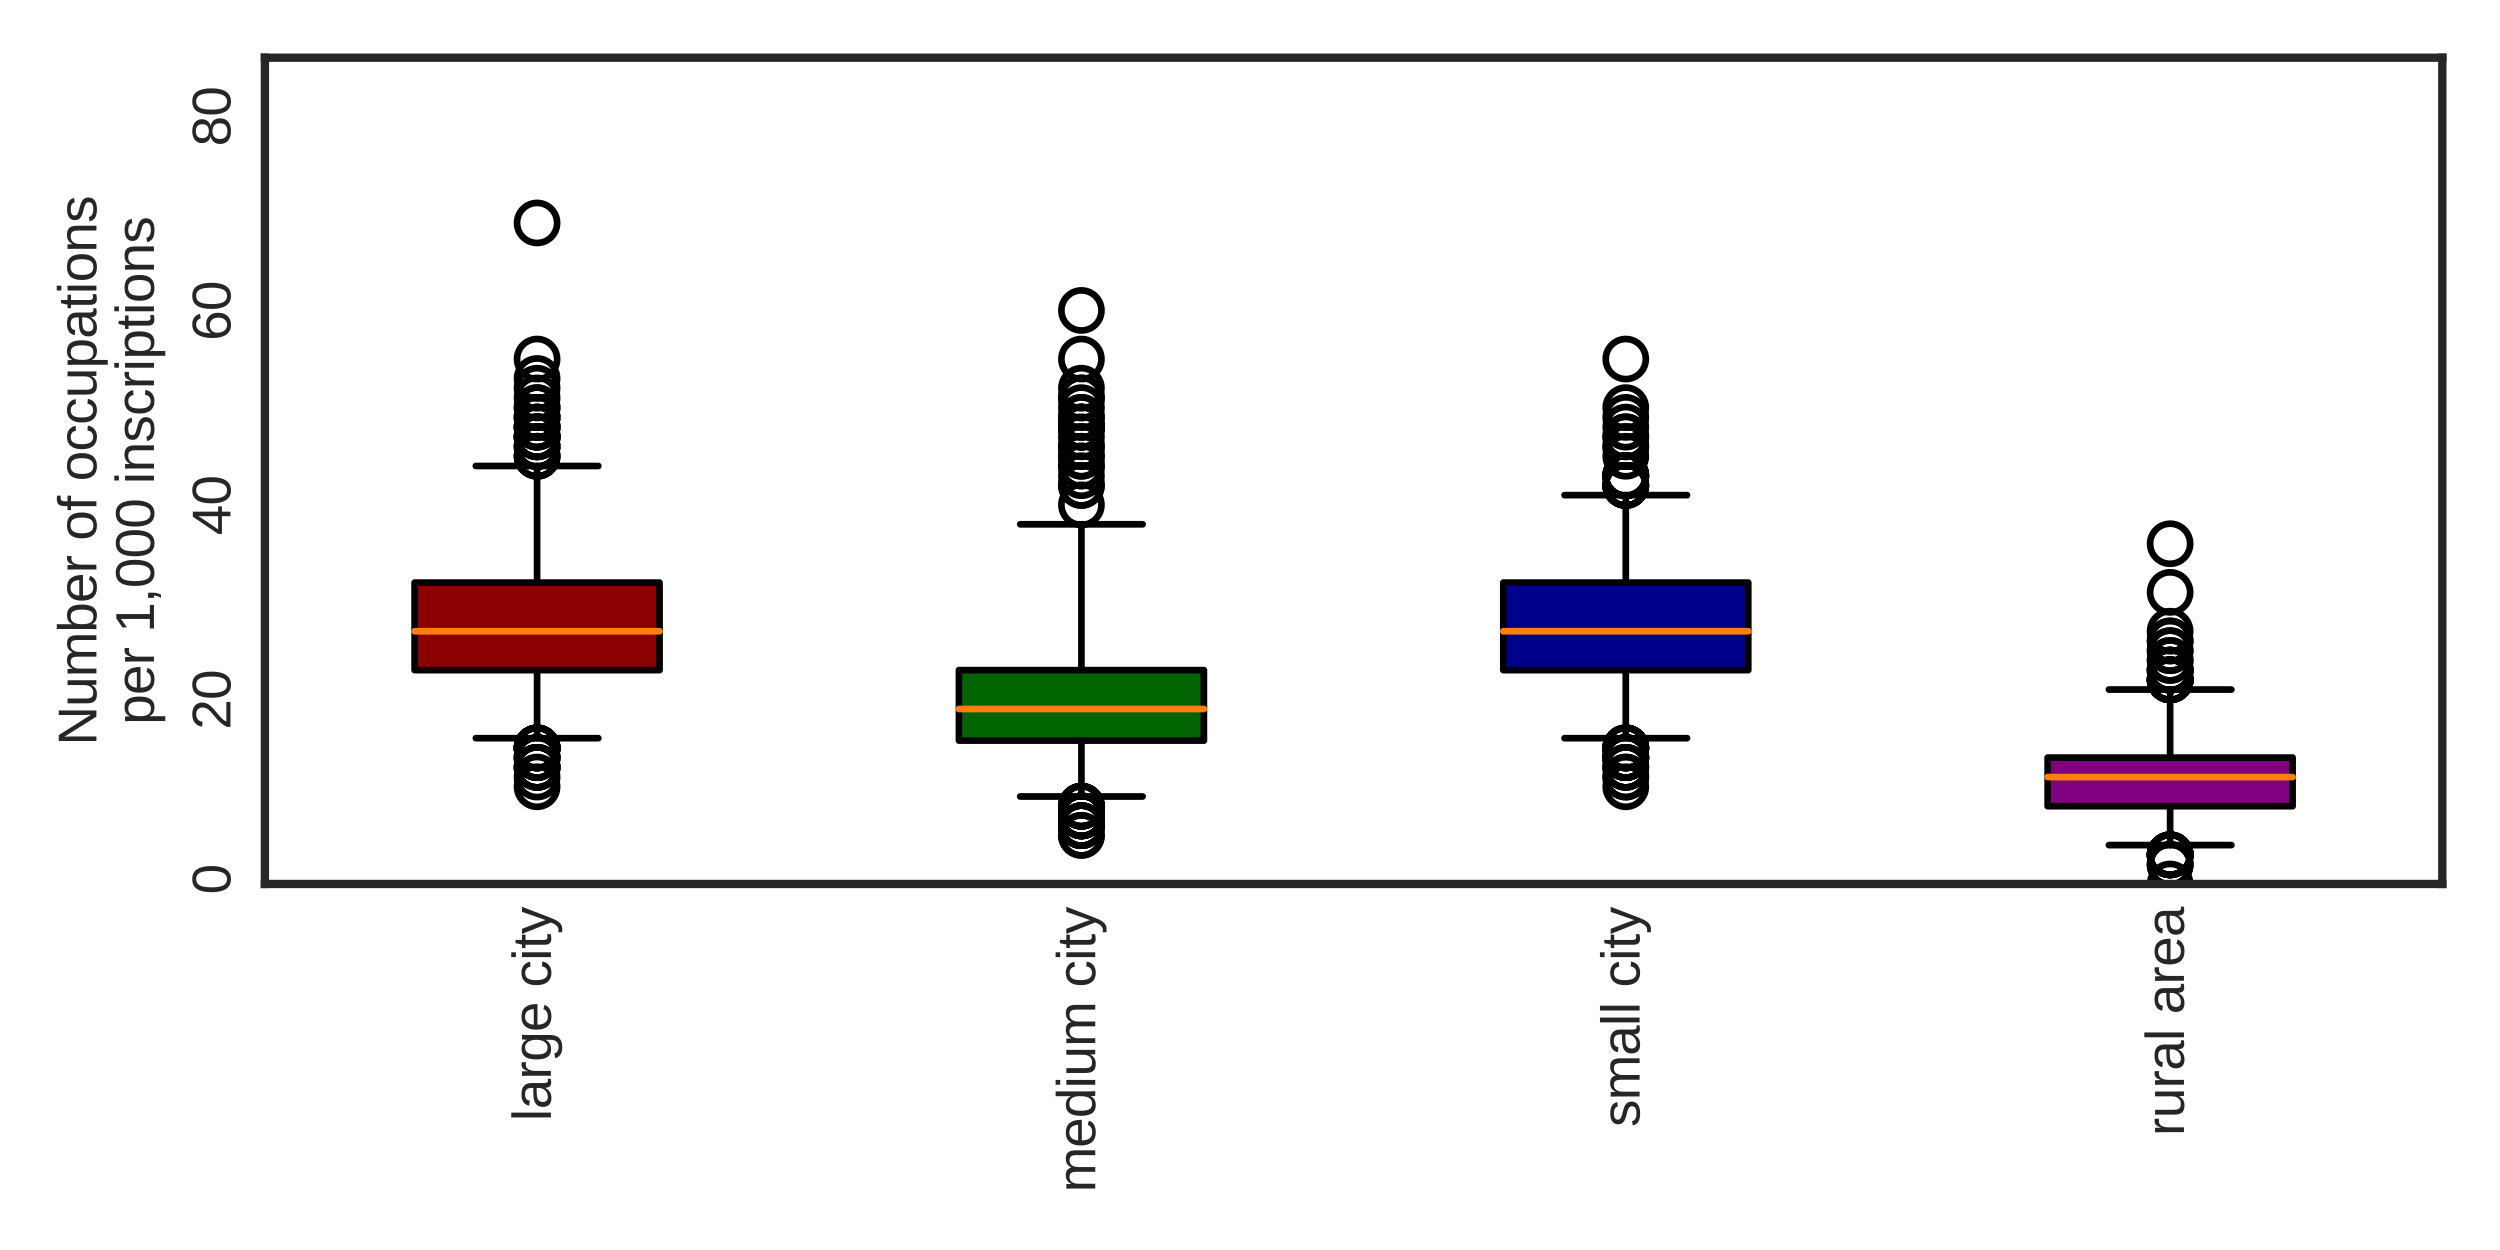 <?xml version="1.0" encoding="utf-8" standalone="no"?>
<!DOCTYPE svg PUBLIC "-//W3C//DTD SVG 1.1//EN"
  "http://www.w3.org/Graphics/SVG/1.1/DTD/svg11.dtd">
<svg height="187.2pt" version="1.1" viewBox="0 0 374.4 187.2" width="374.4pt" xmlns="http://www.w3.org/2000/svg" xmlns:xlink="http://www.w3.org/1999/xlink">
 <defs>
  <style type="text/css">*{stroke-linecap:butt;stroke-linejoin:round;}</style>
 </defs>
 <g id="figure_1">
  <g id="patch_1">
   <path d="M 0 187.2 
L 374.4 187.2 
L 374.4 0 
L 0 0 
z
" style="fill:#ffffff;"/>
  </g>
  <g id="axes_1">
   <g id="patch_2">
    <path d="M 39.672 132.386 
L 365.76 132.386 
L 365.76 8.64 
L 39.672 8.64 
z
" style="fill:#ffffff;"/>
   </g>
   <g id="matplotlib.axis_1">
    <g id="xtick_1">
     <g id="line2d_1"/>
     <g id="text_1">
      <!-- large city -->
      <g style="fill:#262626;" transform="translate(82.502 167.896)rotate(-90)scale(0.08 -0.08)">
       <defs>
        <path d="M 431 0 
L 431 4638 
L 994 4638 
L 994 0 
L 431 0 
z
" id="LiberationSans-6c" transform="scale(0.016)"/>
        <path d="M 1294 -63 
Q 784 -63 528 206 
Q 272 475 272 944 
Q 272 1469 617 1750 
Q 963 2031 1731 2050 
L 2491 2063 
L 2491 2247 
Q 2491 2659 2316 2837 
Q 2141 3016 1766 3016 
Q 1388 3016 1216 2887 
Q 1044 2759 1009 2478 
L 422 2531 
Q 566 3444 1778 3444 
Q 2416 3444 2737 3151 
Q 3059 2859 3059 2306 
L 3059 850 
Q 3059 600 3125 473 
Q 3191 347 3375 347 
Q 3456 347 3559 369 
L 3559 19 
Q 3347 -31 3125 -31 
Q 2813 -31 2670 133 
Q 2528 297 2509 647 
L 2491 647 
Q 2275 259 1989 98 
Q 1703 -63 1294 -63 
z
M 1422 359 
Q 1731 359 1972 500 
Q 2213 641 2352 886 
Q 2491 1131 2491 1391 
L 2491 1669 
L 1875 1656 
Q 1478 1650 1273 1575 
Q 1069 1500 959 1344 
Q 850 1188 850 934 
Q 850 659 998 509 
Q 1147 359 1422 359 
z
" id="LiberationSans-61" transform="scale(0.016)"/>
        <path d="M 444 0 
L 444 2594 
Q 444 2950 425 3381 
L 956 3381 
Q 981 2806 981 2691 
L 994 2691 
Q 1128 3125 1303 3284 
Q 1478 3444 1797 3444 
Q 1909 3444 2025 3413 
L 2025 2897 
Q 1913 2928 1725 2928 
Q 1375 2928 1190 2626 
Q 1006 2325 1006 1763 
L 1006 0 
L 444 0 
z
" id="LiberationSans-72" transform="scale(0.016)"/>
        <path d="M 1713 -1328 
Q 1159 -1328 831 -1111 
Q 503 -894 409 -494 
L 975 -413 
Q 1031 -647 1223 -773 
Q 1416 -900 1728 -900 
Q 2569 -900 2569 84 
L 2569 628 
L 2563 628 
Q 2403 303 2125 139 
Q 1847 -25 1475 -25 
Q 853 -25 561 387 
Q 269 800 269 1684 
Q 269 2581 583 3007 
Q 897 3434 1538 3434 
Q 1897 3434 2161 3270 
Q 2425 3106 2569 2803 
L 2575 2803 
Q 2575 2897 2587 3128 
Q 2600 3359 2613 3381 
L 3147 3381 
Q 3128 3213 3128 2681 
L 3128 97 
Q 3128 -1328 1713 -1328 
z
M 2569 1691 
Q 2569 2103 2456 2401 
Q 2344 2700 2139 2858 
Q 1934 3016 1675 3016 
Q 1244 3016 1047 2703 
Q 850 2391 850 1691 
Q 850 997 1034 694 
Q 1219 391 1666 391 
Q 1931 391 2137 547 
Q 2344 703 2456 995 
Q 2569 1288 2569 1691 
z
" id="LiberationSans-67" transform="scale(0.016)"/>
        <path d="M 863 1572 
Q 863 991 1103 675 
Q 1344 359 1806 359 
Q 2172 359 2392 506 
Q 2613 653 2691 878 
L 3184 738 
Q 2881 -63 1806 -63 
Q 1056 -63 664 384 
Q 272 831 272 1713 
Q 272 2550 664 2997 
Q 1056 3444 1784 3444 
Q 3275 3444 3275 1647 
L 3275 1572 
L 863 1572 
z
M 2694 2003 
Q 2647 2538 2422 2783 
Q 2197 3028 1775 3028 
Q 1366 3028 1127 2754 
Q 888 2481 869 2003 
L 2694 2003 
z
" id="LiberationSans-65" transform="scale(0.016)"/>
        <path id="LiberationSans-20" transform="scale(0.016)"/>
        <path d="M 859 1706 
Q 859 1031 1071 706 
Q 1284 381 1713 381 
Q 2013 381 2214 543 
Q 2416 706 2463 1044 
L 3031 1006 
Q 2966 519 2616 228 
Q 2266 -63 1728 -63 
Q 1019 -63 645 385 
Q 272 834 272 1694 
Q 272 2547 647 2995 
Q 1022 3444 1722 3444 
Q 2241 3444 2583 3175 
Q 2925 2906 3013 2434 
L 2434 2391 
Q 2391 2672 2212 2837 
Q 2034 3003 1706 3003 
Q 1259 3003 1059 2706 
Q 859 2409 859 1706 
z
" id="LiberationSans-63" transform="scale(0.016)"/>
        <path d="M 428 4100 
L 428 4638 
L 991 4638 
L 991 4100 
L 428 4100 
z
M 428 0 
L 428 3381 
L 991 3381 
L 991 0 
L 428 0 
z
" id="LiberationSans-69" transform="scale(0.016)"/>
        <path d="M 1731 25 
Q 1453 -50 1163 -50 
Q 488 -50 488 716 
L 488 2972 
L 97 2972 
L 97 3381 
L 509 3381 
L 675 4138 
L 1050 4138 
L 1050 3381 
L 1675 3381 
L 1675 2972 
L 1050 2972 
L 1050 838 
Q 1050 594 1129 495 
Q 1209 397 1406 397 
Q 1519 397 1731 441 
L 1731 25 
z
" id="LiberationSans-74" transform="scale(0.016)"/>
        <path d="M 597 -1328 
Q 366 -1328 209 -1294 
L 209 -872 
Q 328 -891 472 -891 
Q 997 -891 1303 -119 
L 1356 16 
L 16 3381 
L 616 3381 
L 1328 1513 
Q 1344 1469 1366 1408 
Q 1388 1347 1506 1000 
Q 1625 653 1634 613 
L 1853 1228 
L 2594 3381 
L 3188 3381 
L 1888 0 
Q 1678 -541 1497 -805 
Q 1316 -1069 1095 -1198 
Q 875 -1328 597 -1328 
z
" id="LiberationSans-79" transform="scale(0.016)"/>
       </defs>
       <use xlink:href="#LiberationSans-6c"/>
       <use x="22.217" xlink:href="#LiberationSans-61"/>
       <use x="77.832" xlink:href="#LiberationSans-72"/>
       <use x="111.133" xlink:href="#LiberationSans-67"/>
       <use x="166.748" xlink:href="#LiberationSans-65"/>
       <use x="222.363" xlink:href="#LiberationSans-20"/>
       <use x="250.146" xlink:href="#LiberationSans-63"/>
       <use x="300.146" xlink:href="#LiberationSans-69"/>
       <use x="322.363" xlink:href="#LiberationSans-74"/>
       <use x="350.146" xlink:href="#LiberationSans-79"/>
      </g>
     </g>
    </g>
    <g id="xtick_2">
     <g id="line2d_2"/>
     <g id="text_2">
      <!-- medium city -->
      <g style="fill:#262626;" transform="translate(164.024 178.56)rotate(-90)scale(0.08 -0.08)">
       <defs>
        <path d="M 2400 0 
L 2400 2144 
Q 2400 2634 2265 2821 
Q 2131 3009 1781 3009 
Q 1422 3009 1212 2734 
Q 1003 2459 1003 1959 
L 1003 0 
L 444 0 
L 444 2659 
Q 444 3250 425 3381 
L 956 3381 
Q 959 3366 962 3297 
Q 966 3228 970 3139 
Q 975 3050 981 2803 
L 991 2803 
Q 1172 3163 1406 3303 
Q 1641 3444 1978 3444 
Q 2363 3444 2586 3291 
Q 2809 3138 2897 2803 
L 2906 2803 
Q 3081 3144 3329 3294 
Q 3578 3444 3931 3444 
Q 4444 3444 4676 3166 
Q 4909 2888 4909 2253 
L 4909 0 
L 4353 0 
L 4353 2144 
Q 4353 2634 4218 2821 
Q 4084 3009 3734 3009 
Q 3366 3009 3161 2736 
Q 2956 2463 2956 1959 
L 2956 0 
L 2400 0 
z
" id="LiberationSans-6d" transform="scale(0.016)"/>
        <path d="M 2566 544 
Q 2409 219 2151 78 
Q 1894 -63 1513 -63 
Q 872 -63 570 368 
Q 269 800 269 1675 
Q 269 3444 1513 3444 
Q 1897 3444 2153 3303 
Q 2409 3163 2566 2856 
L 2572 2856 
L 2566 3234 
L 2566 4638 
L 3128 4638 
L 3128 697 
Q 3128 169 3147 0 
L 2609 0 
Q 2600 50 2589 231 
Q 2578 413 2578 544 
L 2566 544 
z
M 859 1694 
Q 859 984 1046 678 
Q 1234 372 1656 372 
Q 2134 372 2350 703 
Q 2566 1034 2566 1731 
Q 2566 2403 2350 2715 
Q 2134 3028 1663 3028 
Q 1238 3028 1048 2714 
Q 859 2400 859 1694 
z
" id="LiberationSans-64" transform="scale(0.016)"/>
        <path d="M 981 3381 
L 981 1238 
Q 981 903 1047 718 
Q 1113 534 1256 453 
Q 1400 372 1678 372 
Q 2084 372 2318 650 
Q 2553 928 2553 1422 
L 2553 3381 
L 3116 3381 
L 3116 722 
Q 3116 131 3134 0 
L 2603 0 
Q 2600 16 2597 84 
Q 2594 153 2589 242 
Q 2584 331 2578 578 
L 2569 578 
Q 2375 228 2120 82 
Q 1866 -63 1488 -63 
Q 931 -63 673 214 
Q 416 491 416 1128 
L 416 3381 
L 981 3381 
z
" id="LiberationSans-75" transform="scale(0.016)"/>
       </defs>
       <use xlink:href="#LiberationSans-6d"/>
       <use x="83.301" xlink:href="#LiberationSans-65"/>
       <use x="138.916" xlink:href="#LiberationSans-64"/>
       <use x="194.531" xlink:href="#LiberationSans-69"/>
       <use x="216.748" xlink:href="#LiberationSans-75"/>
       <use x="272.363" xlink:href="#LiberationSans-6d"/>
       <use x="355.664" xlink:href="#LiberationSans-20"/>
       <use x="383.447" xlink:href="#LiberationSans-63"/>
       <use x="433.447" xlink:href="#LiberationSans-69"/>
       <use x="455.664" xlink:href="#LiberationSans-74"/>
       <use x="483.447" xlink:href="#LiberationSans-79"/>
      </g>
     </g>
    </g>
    <g id="xtick_3">
     <g id="line2d_3"/>
     <g id="text_3">
      <!-- small city -->
      <g style="fill:#262626;" transform="translate(245.546 168.776)rotate(-90)scale(0.08 -0.08)">
       <defs>
        <path d="M 2969 934 
Q 2969 456 2608 196 
Q 2247 -63 1597 -63 
Q 966 -63 623 145 
Q 281 353 178 794 
L 675 891 
Q 747 619 972 492 
Q 1197 366 1597 366 
Q 2025 366 2223 497 
Q 2422 628 2422 891 
Q 2422 1091 2284 1216 
Q 2147 1341 1841 1422 
L 1438 1528 
Q 953 1653 748 1773 
Q 544 1894 428 2066 
Q 313 2238 313 2488 
Q 313 2950 642 3192 
Q 972 3434 1603 3434 
Q 2163 3434 2492 3237 
Q 2822 3041 2909 2606 
L 2403 2544 
Q 2356 2769 2151 2889 
Q 1947 3009 1603 3009 
Q 1222 3009 1040 2893 
Q 859 2778 859 2544 
Q 859 2400 934 2306 
Q 1009 2213 1156 2147 
Q 1303 2081 1775 1966 
Q 2222 1853 2419 1758 
Q 2616 1663 2730 1547 
Q 2844 1431 2906 1279 
Q 2969 1128 2969 934 
z
" id="LiberationSans-73" transform="scale(0.016)"/>
       </defs>
       <use xlink:href="#LiberationSans-73"/>
       <use x="50" xlink:href="#LiberationSans-6d"/>
       <use x="133.301" xlink:href="#LiberationSans-61"/>
       <use x="188.916" xlink:href="#LiberationSans-6c"/>
       <use x="211.133" xlink:href="#LiberationSans-6c"/>
       <use x="233.35" xlink:href="#LiberationSans-20"/>
       <use x="261.133" xlink:href="#LiberationSans-63"/>
       <use x="311.133" xlink:href="#LiberationSans-69"/>
       <use x="333.35" xlink:href="#LiberationSans-74"/>
       <use x="361.133" xlink:href="#LiberationSans-79"/>
      </g>
     </g>
    </g>
    <g id="xtick_4">
     <g id="line2d_4"/>
     <g id="text_4">
      <!-- rural area -->
      <g style="fill:#262626;" transform="translate(327.068 170.121)rotate(-90)scale(0.08 -0.08)">
       <use xlink:href="#LiberationSans-72"/>
       <use x="33.301" xlink:href="#LiberationSans-75"/>
       <use x="88.916" xlink:href="#LiberationSans-72"/>
       <use x="122.217" xlink:href="#LiberationSans-61"/>
       <use x="177.832" xlink:href="#LiberationSans-6c"/>
       <use x="200.049" xlink:href="#LiberationSans-20"/>
       <use x="227.832" xlink:href="#LiberationSans-61"/>
       <use x="283.447" xlink:href="#LiberationSans-72"/>
       <use x="316.748" xlink:href="#LiberationSans-65"/>
       <use x="372.363" xlink:href="#LiberationSans-61"/>
      </g>
     </g>
    </g>
   </g>
   <g id="matplotlib.axis_2">
    <g id="ytick_1">
     <g id="line2d_5"/>
     <g id="text_5">
      <!-- 0 -->
      <g style="fill:#262626;" transform="translate(34.512 133.936)rotate(-90)scale(0.08 -0.08)">
       <defs>
        <path d="M 3309 2203 
Q 3309 1100 2920 518 
Q 2531 -63 1772 -63 
Q 1013 -63 631 515 
Q 250 1094 250 2203 
Q 250 3338 620 3903 
Q 991 4469 1791 4469 
Q 2569 4469 2939 3897 
Q 3309 3325 3309 2203 
z
M 2738 2203 
Q 2738 3156 2517 3584 
Q 2297 4013 1791 4013 
Q 1272 4013 1045 3591 
Q 819 3169 819 2203 
Q 819 1266 1048 831 
Q 1278 397 1778 397 
Q 2275 397 2506 840 
Q 2738 1284 2738 2203 
z
" id="LiberationSans-30" transform="scale(0.016)"/>
       </defs>
       <use xlink:href="#LiberationSans-30"/>
      </g>
     </g>
    </g>
    <g id="ytick_2">
     <g id="line2d_6"/>
     <g id="text_6">
      <!-- 20 -->
      <g style="fill:#262626;" transform="translate(34.512 109.268)rotate(-90)scale(0.08 -0.08)">
       <defs>
        <path d="M 322 0 
L 322 397 
Q 481 763 711 1042 
Q 941 1322 1194 1548 
Q 1447 1775 1695 1969 
Q 1944 2163 2144 2356 
Q 2344 2550 2467 2762 
Q 2591 2975 2591 3244 
Q 2591 3606 2378 3806 
Q 2166 4006 1788 4006 
Q 1428 4006 1195 3811 
Q 963 3616 922 3263 
L 347 3316 
Q 409 3844 795 4156 
Q 1181 4469 1788 4469 
Q 2453 4469 2811 4155 
Q 3169 3841 3169 3263 
Q 3169 3006 3051 2753 
Q 2934 2500 2703 2247 
Q 2472 1994 1819 1463 
Q 1459 1169 1246 933 
Q 1034 697 941 478 
L 3238 478 
L 3238 0 
L 322 0 
z
" id="LiberationSans-32" transform="scale(0.016)"/>
       </defs>
       <use xlink:href="#LiberationSans-32"/>
       <use x="55.615" xlink:href="#LiberationSans-30"/>
      </g>
     </g>
    </g>
    <g id="ytick_3">
     <g id="line2d_7"/>
     <g id="text_7">
      <!-- 40 -->
      <g style="fill:#262626;" transform="translate(34.512 80.151)rotate(-90)scale(0.08 -0.08)">
       <defs>
        <path d="M 2753 997 
L 2753 0 
L 2222 0 
L 2222 997 
L 147 997 
L 147 1434 
L 2163 4403 
L 2753 4403 
L 2753 1441 
L 3372 1441 
L 3372 997 
L 2753 997 
z
M 2222 3769 
Q 2216 3750 2134 3603 
Q 2053 3456 2013 3397 
L 884 1734 
L 716 1503 
L 666 1441 
L 2222 1441 
L 2222 3769 
z
" id="LiberationSans-34" transform="scale(0.016)"/>
       </defs>
       <use xlink:href="#LiberationSans-34"/>
       <use x="55.615" xlink:href="#LiberationSans-30"/>
      </g>
     </g>
    </g>
    <g id="ytick_4">
     <g id="line2d_8"/>
     <g id="text_8">
      <!-- 60 -->
      <g style="fill:#262626;" transform="translate(34.512 51.035)rotate(-90)scale(0.08 -0.08)">
       <defs>
        <path d="M 3278 1441 
Q 3278 744 2900 340 
Q 2522 -63 1856 -63 
Q 1113 -63 719 490 
Q 325 1044 325 2100 
Q 325 3244 734 3856 
Q 1144 4469 1900 4469 
Q 2897 4469 3156 3572 
L 2619 3475 
Q 2453 4013 1894 4013 
Q 1413 4013 1148 3564 
Q 884 3116 884 2266 
Q 1038 2550 1316 2698 
Q 1594 2847 1953 2847 
Q 2563 2847 2920 2465 
Q 3278 2084 3278 1441 
z
M 2706 1416 
Q 2706 1894 2472 2153 
Q 2238 2413 1819 2413 
Q 1425 2413 1183 2183 
Q 941 1953 941 1550 
Q 941 1041 1192 716 
Q 1444 391 1838 391 
Q 2244 391 2475 664 
Q 2706 938 2706 1416 
z
" id="LiberationSans-36" transform="scale(0.016)"/>
       </defs>
       <use xlink:href="#LiberationSans-36"/>
       <use x="55.615" xlink:href="#LiberationSans-30"/>
      </g>
     </g>
    </g>
    <g id="ytick_5">
     <g id="line2d_9"/>
     <g id="text_9">
      <!-- 80 -->
      <g style="fill:#262626;" transform="translate(34.512 21.918)rotate(-90)scale(0.08 -0.08)">
       <defs>
        <path d="M 3281 1228 
Q 3281 619 2893 278 
Q 2506 -63 1781 -63 
Q 1075 -63 676 271 
Q 278 606 278 1222 
Q 278 1653 525 1947 
Q 772 2241 1156 2303 
L 1156 2316 
Q 797 2400 589 2681 
Q 381 2963 381 3341 
Q 381 3844 757 4156 
Q 1134 4469 1769 4469 
Q 2419 4469 2795 4162 
Q 3172 3856 3172 3334 
Q 3172 2956 2962 2675 
Q 2753 2394 2391 2322 
L 2391 2309 
Q 2813 2241 3047 1952 
Q 3281 1663 3281 1228 
z
M 2588 3303 
Q 2588 4050 1769 4050 
Q 1372 4050 1164 3862 
Q 956 3675 956 3303 
Q 956 2925 1170 2726 
Q 1384 2528 1775 2528 
Q 2172 2528 2380 2711 
Q 2588 2894 2588 3303 
z
M 2697 1281 
Q 2697 1691 2453 1898 
Q 2209 2106 1769 2106 
Q 1341 2106 1100 1882 
Q 859 1659 859 1269 
Q 859 359 1788 359 
Q 2247 359 2472 579 
Q 2697 800 2697 1281 
z
" id="LiberationSans-38" transform="scale(0.016)"/>
       </defs>
       <use xlink:href="#LiberationSans-38"/>
       <use x="55.615" xlink:href="#LiberationSans-30"/>
      </g>
     </g>
    </g>
    <g id="text_10">
     <!-- Number of occupations -->
     <g style="fill:#262626;" transform="translate(14.438 111.643)rotate(-90)scale(0.08 -0.08)">
      <defs>
       <path d="M 3381 0 
L 1025 3750 
L 1041 3447 
L 1056 2925 
L 1056 0 
L 525 0 
L 525 4403 
L 1219 4403 
L 3600 628 
Q 3563 1241 3563 1516 
L 3563 4403 
L 4100 4403 
L 4100 0 
L 3381 0 
z
" id="LiberationSans-4e" transform="scale(0.016)"/>
       <path d="M 3291 1706 
Q 3291 -63 2047 -63 
Q 1663 -63 1408 76 
Q 1153 216 994 525 
L 988 525 
Q 988 428 975 229 
Q 963 31 956 0 
L 413 0 
Q 431 169 431 697 
L 431 4638 
L 994 4638 
L 994 3316 
Q 994 3113 981 2838 
L 994 2838 
Q 1150 3163 1408 3303 
Q 1666 3444 2047 3444 
Q 2688 3444 2989 3012 
Q 3291 2581 3291 1706 
z
M 2700 1688 
Q 2700 2397 2512 2703 
Q 2325 3009 1903 3009 
Q 1428 3009 1211 2684 
Q 994 2359 994 1653 
Q 994 988 1206 670 
Q 1419 353 1897 353 
Q 2322 353 2511 667 
Q 2700 981 2700 1688 
z
" id="LiberationSans-62" transform="scale(0.016)"/>
       <path d="M 3291 1694 
Q 3291 806 2900 371 
Q 2509 -63 1766 -63 
Q 1025 -63 647 389 
Q 269 841 269 1694 
Q 269 3444 1784 3444 
Q 2559 3444 2925 3017 
Q 3291 2591 3291 1694 
z
M 2700 1694 
Q 2700 2394 2492 2711 
Q 2284 3028 1794 3028 
Q 1300 3028 1079 2704 
Q 859 2381 859 1694 
Q 859 1025 1076 689 
Q 1294 353 1759 353 
Q 2266 353 2483 678 
Q 2700 1003 2700 1694 
z
" id="LiberationSans-6f" transform="scale(0.016)"/>
       <path d="M 1128 2972 
L 1128 0 
L 566 0 
L 566 2972 
L 91 2972 
L 91 3381 
L 566 3381 
L 566 3763 
Q 566 4225 769 4428 
Q 972 4631 1391 4631 
Q 1625 4631 1788 4594 
L 1788 4166 
Q 1647 4191 1538 4191 
Q 1322 4191 1225 4081 
Q 1128 3972 1128 3684 
L 1128 3381 
L 1788 3381 
L 1788 2972 
L 1128 2972 
z
" id="LiberationSans-66" transform="scale(0.016)"/>
       <path d="M 3291 1706 
Q 3291 -63 2047 -63 
Q 1266 -63 997 525 
L 981 525 
Q 994 500 994 -6 
L 994 -1328 
L 431 -1328 
L 431 2691 
Q 431 3213 413 3381 
L 956 3381 
Q 959 3369 965 3292 
Q 972 3216 980 3056 
Q 988 2897 988 2838 
L 1000 2838 
Q 1150 3150 1397 3295 
Q 1644 3441 2047 3441 
Q 2672 3441 2981 3022 
Q 3291 2603 3291 1706 
z
M 2700 1694 
Q 2700 2400 2509 2703 
Q 2319 3006 1903 3006 
Q 1569 3006 1380 2865 
Q 1191 2725 1092 2426 
Q 994 2128 994 1650 
Q 994 984 1206 668 
Q 1419 353 1897 353 
Q 2316 353 2508 661 
Q 2700 969 2700 1694 
z
" id="LiberationSans-70" transform="scale(0.016)"/>
       <path d="M 2578 0 
L 2578 2144 
Q 2578 2478 2512 2662 
Q 2447 2847 2303 2928 
Q 2159 3009 1881 3009 
Q 1475 3009 1240 2731 
Q 1006 2453 1006 1959 
L 1006 0 
L 444 0 
L 444 2659 
Q 444 3250 425 3381 
L 956 3381 
Q 959 3366 962 3297 
Q 966 3228 970 3139 
Q 975 3050 981 2803 
L 991 2803 
Q 1184 3153 1439 3298 
Q 1694 3444 2072 3444 
Q 2628 3444 2886 3167 
Q 3144 2891 3144 2253 
L 3144 0 
L 2578 0 
z
" id="LiberationSans-6e" transform="scale(0.016)"/>
      </defs>
      <use xlink:href="#LiberationSans-4e"/>
      <use x="72.217" xlink:href="#LiberationSans-75"/>
      <use x="127.832" xlink:href="#LiberationSans-6d"/>
      <use x="211.133" xlink:href="#LiberationSans-62"/>
      <use x="266.748" xlink:href="#LiberationSans-65"/>
      <use x="322.363" xlink:href="#LiberationSans-72"/>
      <use x="355.664" xlink:href="#LiberationSans-20"/>
      <use x="383.447" xlink:href="#LiberationSans-6f"/>
      <use x="439.062" xlink:href="#LiberationSans-66"/>
      <use x="466.846" xlink:href="#LiberationSans-20"/>
      <use x="494.629" xlink:href="#LiberationSans-6f"/>
      <use x="550.244" xlink:href="#LiberationSans-63"/>
      <use x="600.244" xlink:href="#LiberationSans-63"/>
      <use x="650.244" xlink:href="#LiberationSans-75"/>
      <use x="705.859" xlink:href="#LiberationSans-70"/>
      <use x="761.475" xlink:href="#LiberationSans-61"/>
      <use x="817.09" xlink:href="#LiberationSans-74"/>
      <use x="844.873" xlink:href="#LiberationSans-69"/>
      <use x="867.09" xlink:href="#LiberationSans-6f"/>
      <use x="922.705" xlink:href="#LiberationSans-6e"/>
      <use x="978.32" xlink:href="#LiberationSans-73"/>
     </g>
     <!-- per 1,000 inscriptions -->
     <g style="fill:#262626;" transform="translate(23.055 108.532)rotate(-90)scale(0.08 -0.08)">
      <defs>
       <path d="M 488 0 
L 488 478 
L 1609 478 
L 1609 3866 
L 616 3156 
L 616 3688 
L 1656 4403 
L 2175 4403 
L 2175 478 
L 3247 478 
L 3247 0 
L 488 0 
z
" id="LiberationSans-31" transform="scale(0.016)"/>
       <path d="M 1203 684 
L 1203 159 
Q 1203 -172 1143 -394 
Q 1084 -616 959 -819 
L 575 -819 
Q 869 -394 869 0 
L 594 0 
L 594 684 
L 1203 684 
z
" id="LiberationSans-2c" transform="scale(0.016)"/>
      </defs>
      <use xlink:href="#LiberationSans-70"/>
      <use x="55.615" xlink:href="#LiberationSans-65"/>
      <use x="111.23" xlink:href="#LiberationSans-72"/>
      <use x="144.531" xlink:href="#LiberationSans-20"/>
      <use x="172.314" xlink:href="#LiberationSans-31"/>
      <use x="227.93" xlink:href="#LiberationSans-2c"/>
      <use x="255.713" xlink:href="#LiberationSans-30"/>
      <use x="311.328" xlink:href="#LiberationSans-30"/>
      <use x="366.943" xlink:href="#LiberationSans-30"/>
      <use x="422.559" xlink:href="#LiberationSans-20"/>
      <use x="450.342" xlink:href="#LiberationSans-69"/>
      <use x="472.559" xlink:href="#LiberationSans-6e"/>
      <use x="528.174" xlink:href="#LiberationSans-73"/>
      <use x="578.174" xlink:href="#LiberationSans-63"/>
      <use x="628.174" xlink:href="#LiberationSans-72"/>
      <use x="661.475" xlink:href="#LiberationSans-69"/>
      <use x="683.691" xlink:href="#LiberationSans-70"/>
      <use x="739.307" xlink:href="#LiberationSans-74"/>
      <use x="767.09" xlink:href="#LiberationSans-69"/>
      <use x="789.307" xlink:href="#LiberationSans-6f"/>
      <use x="844.922" xlink:href="#LiberationSans-6e"/>
      <use x="900.537" xlink:href="#LiberationSans-73"/>
     </g>
    </g>
   </g>
   <g id="line2d_10">
    <path clip-path="url(#p98523f6344)" d="M 80.433 100.358 
L 80.433 110.549 
" style="fill:none;stroke:#000000;stroke-linecap:round;"/>
   </g>
   <g id="line2d_11">
    <path clip-path="url(#p98523f6344)" d="M 80.433 87.255 
L 80.433 69.785 
" style="fill:none;stroke:#000000;stroke-linecap:round;"/>
   </g>
   <g id="line2d_12">
    <path clip-path="url(#p98523f6344)" d="M 71.262 110.549 
L 89.604 110.549 
" style="fill:none;stroke:#000000;stroke-linecap:round;"/>
   </g>
   <g id="line2d_13">
    <path clip-path="url(#p98523f6344)" d="M 71.262 69.785 
L 89.604 69.785 
" style="fill:none;stroke:#000000;stroke-linecap:round;"/>
   </g>
   <g id="line2d_14">
    <defs>
     <path d="M 0 3 
C 0.796 3 1.559 2.684 2.121 2.121 
C 2.684 1.559 3 0.796 3 0 
C 3 -0.796 2.684 -1.559 2.121 -2.121 
C 1.559 -2.684 0.796 -3 0 -3 
C -0.796 -3 -1.559 -2.684 -2.121 -2.121 
C -2.684 -1.559 -3 -0.796 -3 0 
C -3 0.796 -2.684 1.559 -2.121 2.121 
C -1.559 2.684 -0.796 3 0 3 
z
" id="m9f5cc000c3" style="stroke:#000000;"/>
    </defs>
    <g clip-path="url(#p98523f6344)">
     <use style="fill-opacity:0;stroke:#000000;" x="80.433" xlink:href="#m9f5cc000c3" y="113.46"/>
     <use style="fill-opacity:0;stroke:#000000;" x="80.433" xlink:href="#m9f5cc000c3" y="112.005"/>
     <use style="fill-opacity:0;stroke:#000000;" x="80.433" xlink:href="#m9f5cc000c3" y="112.005"/>
     <use style="fill-opacity:0;stroke:#000000;" x="80.433" xlink:href="#m9f5cc000c3" y="113.46"/>
     <use style="fill-opacity:0;stroke:#000000;" x="80.433" xlink:href="#m9f5cc000c3" y="112.005"/>
     <use style="fill-opacity:0;stroke:#000000;" x="80.433" xlink:href="#m9f5cc000c3" y="114.916"/>
     <use style="fill-opacity:0;stroke:#000000;" x="80.433" xlink:href="#m9f5cc000c3" y="113.46"/>
     <use style="fill-opacity:0;stroke:#000000;" x="80.433" xlink:href="#m9f5cc000c3" y="112.005"/>
     <use style="fill-opacity:0;stroke:#000000;" x="80.433" xlink:href="#m9f5cc000c3" y="113.46"/>
     <use style="fill-opacity:0;stroke:#000000;" x="80.433" xlink:href="#m9f5cc000c3" y="112.005"/>
     <use style="fill-opacity:0;stroke:#000000;" x="80.433" xlink:href="#m9f5cc000c3" y="116.372"/>
     <use style="fill-opacity:0;stroke:#000000;" x="80.433" xlink:href="#m9f5cc000c3" y="112.005"/>
     <use style="fill-opacity:0;stroke:#000000;" x="80.433" xlink:href="#m9f5cc000c3" y="114.916"/>
     <use style="fill-opacity:0;stroke:#000000;" x="80.433" xlink:href="#m9f5cc000c3" y="112.005"/>
     <use style="fill-opacity:0;stroke:#000000;" x="80.433" xlink:href="#m9f5cc000c3" y="112.005"/>
     <use style="fill-opacity:0;stroke:#000000;" x="80.433" xlink:href="#m9f5cc000c3" y="114.916"/>
     <use style="fill-opacity:0;stroke:#000000;" x="80.433" xlink:href="#m9f5cc000c3" y="117.828"/>
     <use style="fill-opacity:0;stroke:#000000;" x="80.433" xlink:href="#m9f5cc000c3" y="114.916"/>
     <use style="fill-opacity:0;stroke:#000000;" x="80.433" xlink:href="#m9f5cc000c3" y="58.139"/>
     <use style="fill-opacity:0;stroke:#000000;" x="80.433" xlink:href="#m9f5cc000c3" y="63.962"/>
     <use style="fill-opacity:0;stroke:#000000;" x="80.433" xlink:href="#m9f5cc000c3" y="63.962"/>
     <use style="fill-opacity:0;stroke:#000000;" x="80.433" xlink:href="#m9f5cc000c3" y="59.594"/>
     <use style="fill-opacity:0;stroke:#000000;" x="80.433" xlink:href="#m9f5cc000c3" y="65.418"/>
     <use style="fill-opacity:0;stroke:#000000;" x="80.433" xlink:href="#m9f5cc000c3" y="66.874"/>
     <use style="fill-opacity:0;stroke:#000000;" x="80.433" xlink:href="#m9f5cc000c3" y="63.962"/>
     <use style="fill-opacity:0;stroke:#000000;" x="80.433" xlink:href="#m9f5cc000c3" y="68.329"/>
     <use style="fill-opacity:0;stroke:#000000;" x="80.433" xlink:href="#m9f5cc000c3" y="62.506"/>
     <use style="fill-opacity:0;stroke:#000000;" x="80.433" xlink:href="#m9f5cc000c3" y="68.329"/>
     <use style="fill-opacity:0;stroke:#000000;" x="80.433" xlink:href="#m9f5cc000c3" y="65.418"/>
     <use style="fill-opacity:0;stroke:#000000;" x="80.433" xlink:href="#m9f5cc000c3" y="61.05"/>
     <use style="fill-opacity:0;stroke:#000000;" x="80.433" xlink:href="#m9f5cc000c3" y="65.418"/>
     <use style="fill-opacity:0;stroke:#000000;" x="80.433" xlink:href="#m9f5cc000c3" y="56.683"/>
     <use style="fill-opacity:0;stroke:#000000;" x="80.433" xlink:href="#m9f5cc000c3" y="65.418"/>
     <use style="fill-opacity:0;stroke:#000000;" x="80.433" xlink:href="#m9f5cc000c3" y="66.874"/>
     <use style="fill-opacity:0;stroke:#000000;" x="80.433" xlink:href="#m9f5cc000c3" y="68.329"/>
     <use style="fill-opacity:0;stroke:#000000;" x="80.433" xlink:href="#m9f5cc000c3" y="62.506"/>
     <use style="fill-opacity:0;stroke:#000000;" x="80.433" xlink:href="#m9f5cc000c3" y="66.874"/>
     <use style="fill-opacity:0;stroke:#000000;" x="80.433" xlink:href="#m9f5cc000c3" y="63.962"/>
     <use style="fill-opacity:0;stroke:#000000;" x="80.433" xlink:href="#m9f5cc000c3" y="53.771"/>
     <use style="fill-opacity:0;stroke:#000000;" x="80.433" xlink:href="#m9f5cc000c3" y="62.506"/>
     <use style="fill-opacity:0;stroke:#000000;" x="80.433" xlink:href="#m9f5cc000c3" y="33.389"/>
     <use style="fill-opacity:0;stroke:#000000;" x="80.433" xlink:href="#m9f5cc000c3" y="65.418"/>
     <use style="fill-opacity:0;stroke:#000000;" x="80.433" xlink:href="#m9f5cc000c3" y="61.05"/>
    </g>
   </g>
   <g id="line2d_15">
    <path clip-path="url(#p98523f6344)" d="M 161.955 110.913 
L 161.955 119.284 
" style="fill:none;stroke:#000000;stroke-linecap:round;"/>
   </g>
   <g id="line2d_16">
    <path clip-path="url(#p98523f6344)" d="M 161.955 100.358 
L 161.955 78.52 
" style="fill:none;stroke:#000000;stroke-linecap:round;"/>
   </g>
   <g id="line2d_17">
    <path clip-path="url(#p98523f6344)" d="M 152.784 119.284 
L 171.126 119.284 
" style="fill:none;stroke:#000000;stroke-linecap:round;"/>
   </g>
   <g id="line2d_18">
    <path clip-path="url(#p98523f6344)" d="M 152.784 78.52 
L 171.126 78.52 
" style="fill:none;stroke:#000000;stroke-linecap:round;"/>
   </g>
   <g id="line2d_19">
    <g clip-path="url(#p98523f6344)">
     <use style="fill-opacity:0;stroke:#000000;" x="161.955" xlink:href="#m9f5cc000c3" y="123.651"/>
     <use style="fill-opacity:0;stroke:#000000;" x="161.955" xlink:href="#m9f5cc000c3" y="120.74"/>
     <use style="fill-opacity:0;stroke:#000000;" x="161.955" xlink:href="#m9f5cc000c3" y="120.74"/>
     <use style="fill-opacity:0;stroke:#000000;" x="161.955" xlink:href="#m9f5cc000c3" y="120.74"/>
     <use style="fill-opacity:0;stroke:#000000;" x="161.955" xlink:href="#m9f5cc000c3" y="122.195"/>
     <use style="fill-opacity:0;stroke:#000000;" x="161.955" xlink:href="#m9f5cc000c3" y="123.651"/>
     <use style="fill-opacity:0;stroke:#000000;" x="161.955" xlink:href="#m9f5cc000c3" y="125.107"/>
     <use style="fill-opacity:0;stroke:#000000;" x="161.955" xlink:href="#m9f5cc000c3" y="123.651"/>
     <use style="fill-opacity:0;stroke:#000000;" x="161.955" xlink:href="#m9f5cc000c3" y="122.195"/>
     <use style="fill-opacity:0;stroke:#000000;" x="161.955" xlink:href="#m9f5cc000c3" y="120.74"/>
     <use style="fill-opacity:0;stroke:#000000;" x="161.955" xlink:href="#m9f5cc000c3" y="122.195"/>
     <use style="fill-opacity:0;stroke:#000000;" x="161.955" xlink:href="#m9f5cc000c3" y="120.74"/>
     <use style="fill-opacity:0;stroke:#000000;" x="161.955" xlink:href="#m9f5cc000c3" y="120.74"/>
     <use style="fill-opacity:0;stroke:#000000;" x="161.955" xlink:href="#m9f5cc000c3" y="122.195"/>
     <use style="fill-opacity:0;stroke:#000000;" x="161.955" xlink:href="#m9f5cc000c3" y="123.651"/>
     <use style="fill-opacity:0;stroke:#000000;" x="161.955" xlink:href="#m9f5cc000c3" y="122.195"/>
     <use style="fill-opacity:0;stroke:#000000;" x="161.955" xlink:href="#m9f5cc000c3" y="125.107"/>
     <use style="fill-opacity:0;stroke:#000000;" x="161.955" xlink:href="#m9f5cc000c3" y="122.195"/>
     <use style="fill-opacity:0;stroke:#000000;" x="161.955" xlink:href="#m9f5cc000c3" y="123.651"/>
     <use style="fill-opacity:0;stroke:#000000;" x="161.955" xlink:href="#m9f5cc000c3" y="61.05"/>
     <use style="fill-opacity:0;stroke:#000000;" x="161.955" xlink:href="#m9f5cc000c3" y="65.418"/>
     <use style="fill-opacity:0;stroke:#000000;" x="161.955" xlink:href="#m9f5cc000c3" y="59.594"/>
     <use style="fill-opacity:0;stroke:#000000;" x="161.955" xlink:href="#m9f5cc000c3" y="59.594"/>
     <use style="fill-opacity:0;stroke:#000000;" x="161.955" xlink:href="#m9f5cc000c3" y="63.962"/>
     <use style="fill-opacity:0;stroke:#000000;" x="161.955" xlink:href="#m9f5cc000c3" y="62.506"/>
     <use style="fill-opacity:0;stroke:#000000;" x="161.955" xlink:href="#m9f5cc000c3" y="62.506"/>
     <use style="fill-opacity:0;stroke:#000000;" x="161.955" xlink:href="#m9f5cc000c3" y="63.962"/>
     <use style="fill-opacity:0;stroke:#000000;" x="161.955" xlink:href="#m9f5cc000c3" y="72.697"/>
     <use style="fill-opacity:0;stroke:#000000;" x="161.955" xlink:href="#m9f5cc000c3" y="63.962"/>
     <use style="fill-opacity:0;stroke:#000000;" x="161.955" xlink:href="#m9f5cc000c3" y="63.962"/>
     <use style="fill-opacity:0;stroke:#000000;" x="161.955" xlink:href="#m9f5cc000c3" y="53.771"/>
     <use style="fill-opacity:0;stroke:#000000;" x="161.955" xlink:href="#m9f5cc000c3" y="69.785"/>
     <use style="fill-opacity:0;stroke:#000000;" x="161.955" xlink:href="#m9f5cc000c3" y="68.329"/>
     <use style="fill-opacity:0;stroke:#000000;" x="161.955" xlink:href="#m9f5cc000c3" y="63.962"/>
     <use style="fill-opacity:0;stroke:#000000;" x="161.955" xlink:href="#m9f5cc000c3" y="66.874"/>
     <use style="fill-opacity:0;stroke:#000000;" x="161.955" xlink:href="#m9f5cc000c3" y="72.697"/>
     <use style="fill-opacity:0;stroke:#000000;" x="161.955" xlink:href="#m9f5cc000c3" y="68.329"/>
     <use style="fill-opacity:0;stroke:#000000;" x="161.955" xlink:href="#m9f5cc000c3" y="75.609"/>
     <use style="fill-opacity:0;stroke:#000000;" x="161.955" xlink:href="#m9f5cc000c3" y="71.241"/>
     <use style="fill-opacity:0;stroke:#000000;" x="161.955" xlink:href="#m9f5cc000c3" y="69.785"/>
     <use style="fill-opacity:0;stroke:#000000;" x="161.955" xlink:href="#m9f5cc000c3" y="58.139"/>
     <use style="fill-opacity:0;stroke:#000000;" x="161.955" xlink:href="#m9f5cc000c3" y="46.492"/>
     <use style="fill-opacity:0;stroke:#000000;" x="161.955" xlink:href="#m9f5cc000c3" y="66.874"/>
     <use style="fill-opacity:0;stroke:#000000;" x="161.955" xlink:href="#m9f5cc000c3" y="63.962"/>
    </g>
   </g>
   <g id="line2d_20">
    <path clip-path="url(#p98523f6344)" d="M 243.477 100.358 
L 243.477 110.549 
" style="fill:none;stroke:#000000;stroke-linecap:round;"/>
   </g>
   <g id="line2d_21">
    <path clip-path="url(#p98523f6344)" d="M 243.477 87.255 
L 243.477 74.153 
" style="fill:none;stroke:#000000;stroke-linecap:round;"/>
   </g>
   <g id="line2d_22">
    <path clip-path="url(#p98523f6344)" d="M 234.306 110.549 
L 252.648 110.549 
" style="fill:none;stroke:#000000;stroke-linecap:round;"/>
   </g>
   <g id="line2d_23">
    <path clip-path="url(#p98523f6344)" d="M 234.306 74.153 
L 252.648 74.153 
" style="fill:none;stroke:#000000;stroke-linecap:round;"/>
   </g>
   <g id="line2d_24">
    <g clip-path="url(#p98523f6344)">
     <use style="fill-opacity:0;stroke:#000000;" x="243.477" xlink:href="#m9f5cc000c3" y="112.005"/>
     <use style="fill-opacity:0;stroke:#000000;" x="243.477" xlink:href="#m9f5cc000c3" y="114.916"/>
     <use style="fill-opacity:0;stroke:#000000;" x="243.477" xlink:href="#m9f5cc000c3" y="116.372"/>
     <use style="fill-opacity:0;stroke:#000000;" x="243.477" xlink:href="#m9f5cc000c3" y="114.916"/>
     <use style="fill-opacity:0;stroke:#000000;" x="243.477" xlink:href="#m9f5cc000c3" y="112.005"/>
     <use style="fill-opacity:0;stroke:#000000;" x="243.477" xlink:href="#m9f5cc000c3" y="112.005"/>
     <use style="fill-opacity:0;stroke:#000000;" x="243.477" xlink:href="#m9f5cc000c3" y="113.46"/>
     <use style="fill-opacity:0;stroke:#000000;" x="243.477" xlink:href="#m9f5cc000c3" y="113.46"/>
     <use style="fill-opacity:0;stroke:#000000;" x="243.477" xlink:href="#m9f5cc000c3" y="114.916"/>
     <use style="fill-opacity:0;stroke:#000000;" x="243.477" xlink:href="#m9f5cc000c3" y="113.46"/>
     <use style="fill-opacity:0;stroke:#000000;" x="243.477" xlink:href="#m9f5cc000c3" y="113.46"/>
     <use style="fill-opacity:0;stroke:#000000;" x="243.477" xlink:href="#m9f5cc000c3" y="117.828"/>
     <use style="fill-opacity:0;stroke:#000000;" x="243.477" xlink:href="#m9f5cc000c3" y="113.46"/>
     <use style="fill-opacity:0;stroke:#000000;" x="243.477" xlink:href="#m9f5cc000c3" y="112.005"/>
     <use style="fill-opacity:0;stroke:#000000;" x="243.477" xlink:href="#m9f5cc000c3" y="116.372"/>
     <use style="fill-opacity:0;stroke:#000000;" x="243.477" xlink:href="#m9f5cc000c3" y="112.005"/>
     <use style="fill-opacity:0;stroke:#000000;" x="243.477" xlink:href="#m9f5cc000c3" y="113.46"/>
     <use style="fill-opacity:0;stroke:#000000;" x="243.477" xlink:href="#m9f5cc000c3" y="113.46"/>
     <use style="fill-opacity:0;stroke:#000000;" x="243.477" xlink:href="#m9f5cc000c3" y="113.46"/>
     <use style="fill-opacity:0;stroke:#000000;" x="243.477" xlink:href="#m9f5cc000c3" y="112.005"/>
     <use style="fill-opacity:0;stroke:#000000;" x="243.477" xlink:href="#m9f5cc000c3" y="112.005"/>
     <use style="fill-opacity:0;stroke:#000000;" x="243.477" xlink:href="#m9f5cc000c3" y="112.005"/>
     <use style="fill-opacity:0;stroke:#000000;" x="243.477" xlink:href="#m9f5cc000c3" y="71.241"/>
     <use style="fill-opacity:0;stroke:#000000;" x="243.477" xlink:href="#m9f5cc000c3" y="66.874"/>
     <use style="fill-opacity:0;stroke:#000000;" x="243.477" xlink:href="#m9f5cc000c3" y="71.241"/>
     <use style="fill-opacity:0;stroke:#000000;" x="243.477" xlink:href="#m9f5cc000c3" y="62.506"/>
     <use style="fill-opacity:0;stroke:#000000;" x="243.477" xlink:href="#m9f5cc000c3" y="63.962"/>
     <use style="fill-opacity:0;stroke:#000000;" x="243.477" xlink:href="#m9f5cc000c3" y="72.697"/>
     <use style="fill-opacity:0;stroke:#000000;" x="243.477" xlink:href="#m9f5cc000c3" y="72.697"/>
     <use style="fill-opacity:0;stroke:#000000;" x="243.477" xlink:href="#m9f5cc000c3" y="71.241"/>
     <use style="fill-opacity:0;stroke:#000000;" x="243.477" xlink:href="#m9f5cc000c3" y="53.771"/>
     <use style="fill-opacity:0;stroke:#000000;" x="243.477" xlink:href="#m9f5cc000c3" y="72.697"/>
     <use style="fill-opacity:0;stroke:#000000;" x="243.477" xlink:href="#m9f5cc000c3" y="72.697"/>
     <use style="fill-opacity:0;stroke:#000000;" x="243.477" xlink:href="#m9f5cc000c3" y="61.05"/>
     <use style="fill-opacity:0;stroke:#000000;" x="243.477" xlink:href="#m9f5cc000c3" y="65.418"/>
     <use style="fill-opacity:0;stroke:#000000;" x="243.477" xlink:href="#m9f5cc000c3" y="72.697"/>
     <use style="fill-opacity:0;stroke:#000000;" x="243.477" xlink:href="#m9f5cc000c3" y="72.697"/>
     <use style="fill-opacity:0;stroke:#000000;" x="243.477" xlink:href="#m9f5cc000c3" y="66.874"/>
     <use style="fill-opacity:0;stroke:#000000;" x="243.477" xlink:href="#m9f5cc000c3" y="65.418"/>
     <use style="fill-opacity:0;stroke:#000000;" x="243.477" xlink:href="#m9f5cc000c3" y="71.241"/>
     <use style="fill-opacity:0;stroke:#000000;" x="243.477" xlink:href="#m9f5cc000c3" y="68.329"/>
     <use style="fill-opacity:0;stroke:#000000;" x="243.477" xlink:href="#m9f5cc000c3" y="71.241"/>
     <use style="fill-opacity:0;stroke:#000000;" x="243.477" xlink:href="#m9f5cc000c3" y="71.241"/>
    </g>
   </g>
   <g id="line2d_25">
    <path clip-path="url(#p98523f6344)" d="M 324.999 120.74 
L 324.999 126.563 
" style="fill:none;stroke:#000000;stroke-linecap:round;"/>
   </g>
   <g id="line2d_26">
    <path clip-path="url(#p98523f6344)" d="M 324.999 113.46 
L 324.999 103.269 
" style="fill:none;stroke:#000000;stroke-linecap:round;"/>
   </g>
   <g id="line2d_27">
    <path clip-path="url(#p98523f6344)" d="M 315.828 126.563 
L 334.17 126.563 
" style="fill:none;stroke:#000000;stroke-linecap:round;"/>
   </g>
   <g id="line2d_28">
    <path clip-path="url(#p98523f6344)" d="M 315.828 103.269 
L 334.17 103.269 
" style="fill:none;stroke:#000000;stroke-linecap:round;"/>
   </g>
   <g id="line2d_29">
    <g clip-path="url(#p98523f6344)">
     <use style="fill-opacity:0;stroke:#000000;" x="324.999" xlink:href="#m9f5cc000c3" y="128.019"/>
     <use style="fill-opacity:0;stroke:#000000;" x="324.999" xlink:href="#m9f5cc000c3" y="128.019"/>
     <use style="fill-opacity:0;stroke:#000000;" x="324.999" xlink:href="#m9f5cc000c3" y="128.019"/>
     <use style="fill-opacity:0;stroke:#000000;" x="324.999" xlink:href="#m9f5cc000c3" y="129.475"/>
     <use style="fill-opacity:0;stroke:#000000;" x="324.999" xlink:href="#m9f5cc000c3" y="128.019"/>
     <use style="fill-opacity:0;stroke:#000000;" x="324.999" xlink:href="#m9f5cc000c3" y="128.019"/>
     <use style="fill-opacity:0;stroke:#000000;" x="324.999" xlink:href="#m9f5cc000c3" y="128.019"/>
     <use style="fill-opacity:0;stroke:#000000;" x="324.999" xlink:href="#m9f5cc000c3" y="128.019"/>
     <use style="fill-opacity:0;stroke:#000000;" x="324.999" xlink:href="#m9f5cc000c3" y="129.475"/>
     <use style="fill-opacity:0;stroke:#000000;" x="324.999" xlink:href="#m9f5cc000c3" y="132.386"/>
     <use style="fill-opacity:0;stroke:#000000;" x="324.999" xlink:href="#m9f5cc000c3" y="128.019"/>
     <use style="fill-opacity:0;stroke:#000000;" x="324.999" xlink:href="#m9f5cc000c3" y="128.019"/>
     <use style="fill-opacity:0;stroke:#000000;" x="324.999" xlink:href="#m9f5cc000c3" y="128.019"/>
     <use style="fill-opacity:0;stroke:#000000;" x="324.999" xlink:href="#m9f5cc000c3" y="129.475"/>
     <use style="fill-opacity:0;stroke:#000000;" x="324.999" xlink:href="#m9f5cc000c3" y="98.902"/>
     <use style="fill-opacity:0;stroke:#000000;" x="324.999" xlink:href="#m9f5cc000c3" y="101.814"/>
     <use style="fill-opacity:0;stroke:#000000;" x="324.999" xlink:href="#m9f5cc000c3" y="94.534"/>
     <use style="fill-opacity:0;stroke:#000000;" x="324.999" xlink:href="#m9f5cc000c3" y="95.99"/>
     <use style="fill-opacity:0;stroke:#000000;" x="324.999" xlink:href="#m9f5cc000c3" y="100.358"/>
     <use style="fill-opacity:0;stroke:#000000;" x="324.999" xlink:href="#m9f5cc000c3" y="101.814"/>
     <use style="fill-opacity:0;stroke:#000000;" x="324.999" xlink:href="#m9f5cc000c3" y="88.711"/>
     <use style="fill-opacity:0;stroke:#000000;" x="324.999" xlink:href="#m9f5cc000c3" y="98.902"/>
     <use style="fill-opacity:0;stroke:#000000;" x="324.999" xlink:href="#m9f5cc000c3" y="100.358"/>
     <use style="fill-opacity:0;stroke:#000000;" x="324.999" xlink:href="#m9f5cc000c3" y="95.99"/>
     <use style="fill-opacity:0;stroke:#000000;" x="324.999" xlink:href="#m9f5cc000c3" y="81.432"/>
     <use style="fill-opacity:0;stroke:#000000;" x="324.999" xlink:href="#m9f5cc000c3" y="101.814"/>
     <use style="fill-opacity:0;stroke:#000000;" x="324.999" xlink:href="#m9f5cc000c3" y="100.358"/>
     <use style="fill-opacity:0;stroke:#000000;" x="324.999" xlink:href="#m9f5cc000c3" y="100.358"/>
     <use style="fill-opacity:0;stroke:#000000;" x="324.999" xlink:href="#m9f5cc000c3" y="97.446"/>
     <use style="fill-opacity:0;stroke:#000000;" x="324.999" xlink:href="#m9f5cc000c3" y="100.358"/>
     <use style="fill-opacity:0;stroke:#000000;" x="324.999" xlink:href="#m9f5cc000c3" y="101.814"/>
     <use style="fill-opacity:0;stroke:#000000;" x="324.999" xlink:href="#m9f5cc000c3" y="101.814"/>
     <use style="fill-opacity:0;stroke:#000000;" x="324.999" xlink:href="#m9f5cc000c3" y="101.814"/>
     <use style="fill-opacity:0;stroke:#000000;" x="324.999" xlink:href="#m9f5cc000c3" y="97.446"/>
     <use style="fill-opacity:0;stroke:#000000;" x="324.999" xlink:href="#m9f5cc000c3" y="101.814"/>
     <use style="fill-opacity:0;stroke:#000000;" x="324.999" xlink:href="#m9f5cc000c3" y="101.814"/>
    </g>
   </g>
   <g id="patch_3">
    <path clip-path="url(#p98523f6344)" d="M 62.091 100.358 
L 98.775 100.358 
L 98.775 87.255 
L 62.091 87.255 
L 62.091 100.358 
z
" style="fill:#8b0000;stroke:#000000;stroke-linejoin:miter;"/>
   </g>
   <g id="patch_4">
    <path clip-path="url(#p98523f6344)" d="M 143.613 110.913 
L 180.297 110.913 
L 180.297 100.358 
L 143.613 100.358 
L 143.613 110.913 
z
" style="fill:#006400;stroke:#000000;stroke-linejoin:miter;"/>
   </g>
   <g id="patch_5">
    <path clip-path="url(#p98523f6344)" d="M 225.135 100.358 
L 261.819 100.358 
L 261.819 87.255 
L 225.135 87.255 
L 225.135 100.358 
z
" style="fill:#00008b;stroke:#000000;stroke-linejoin:miter;"/>
   </g>
   <g id="patch_6">
    <path clip-path="url(#p98523f6344)" d="M 306.657 120.74 
L 343.341 120.74 
L 343.341 113.46 
L 306.657 113.46 
L 306.657 120.74 
z
" style="fill:#800080;stroke:#000000;stroke-linejoin:miter;"/>
   </g>
   <g id="line2d_30">
    <path clip-path="url(#p98523f6344)" d="M 62.091 94.534 
L 98.775 94.534 
" style="fill:none;stroke:#ff7f0e;stroke-linecap:round;"/>
   </g>
   <g id="line2d_31">
    <path clip-path="url(#p98523f6344)" d="M 143.613 106.181 
L 180.297 106.181 
" style="fill:none;stroke:#ff7f0e;stroke-linecap:round;"/>
   </g>
   <g id="line2d_32">
    <path clip-path="url(#p98523f6344)" d="M 225.135 94.534 
L 261.819 94.534 
" style="fill:none;stroke:#ff7f0e;stroke-linecap:round;"/>
   </g>
   <g id="line2d_33">
    <path clip-path="url(#p98523f6344)" d="M 306.657 116.372 
L 343.341 116.372 
" style="fill:none;stroke:#ff7f0e;stroke-linecap:round;"/>
   </g>
   <g id="patch_7">
    <path d="M 39.672 132.386 
L 39.672 8.64 
" style="fill:none;stroke:#262626;stroke-linecap:square;stroke-linejoin:miter;stroke-width:1.25;"/>
   </g>
   <g id="patch_8">
    <path d="M 365.76 132.386 
L 365.76 8.64 
" style="fill:none;stroke:#262626;stroke-linecap:square;stroke-linejoin:miter;stroke-width:1.25;"/>
   </g>
   <g id="patch_9">
    <path d="M 39.672 132.386 
L 365.76 132.386 
" style="fill:none;stroke:#262626;stroke-linecap:square;stroke-linejoin:miter;stroke-width:1.25;"/>
   </g>
   <g id="patch_10">
    <path d="M 39.672 8.64 
L 365.76 8.64 
" style="fill:none;stroke:#262626;stroke-linecap:square;stroke-linejoin:miter;stroke-width:1.25;"/>
   </g>
  </g>
 </g>
 <defs>
  <clipPath id="p98523f6344">
   <rect height="123.746" width="326.088" x="39.672" y="8.64"/>
  </clipPath>
 </defs>
</svg>
